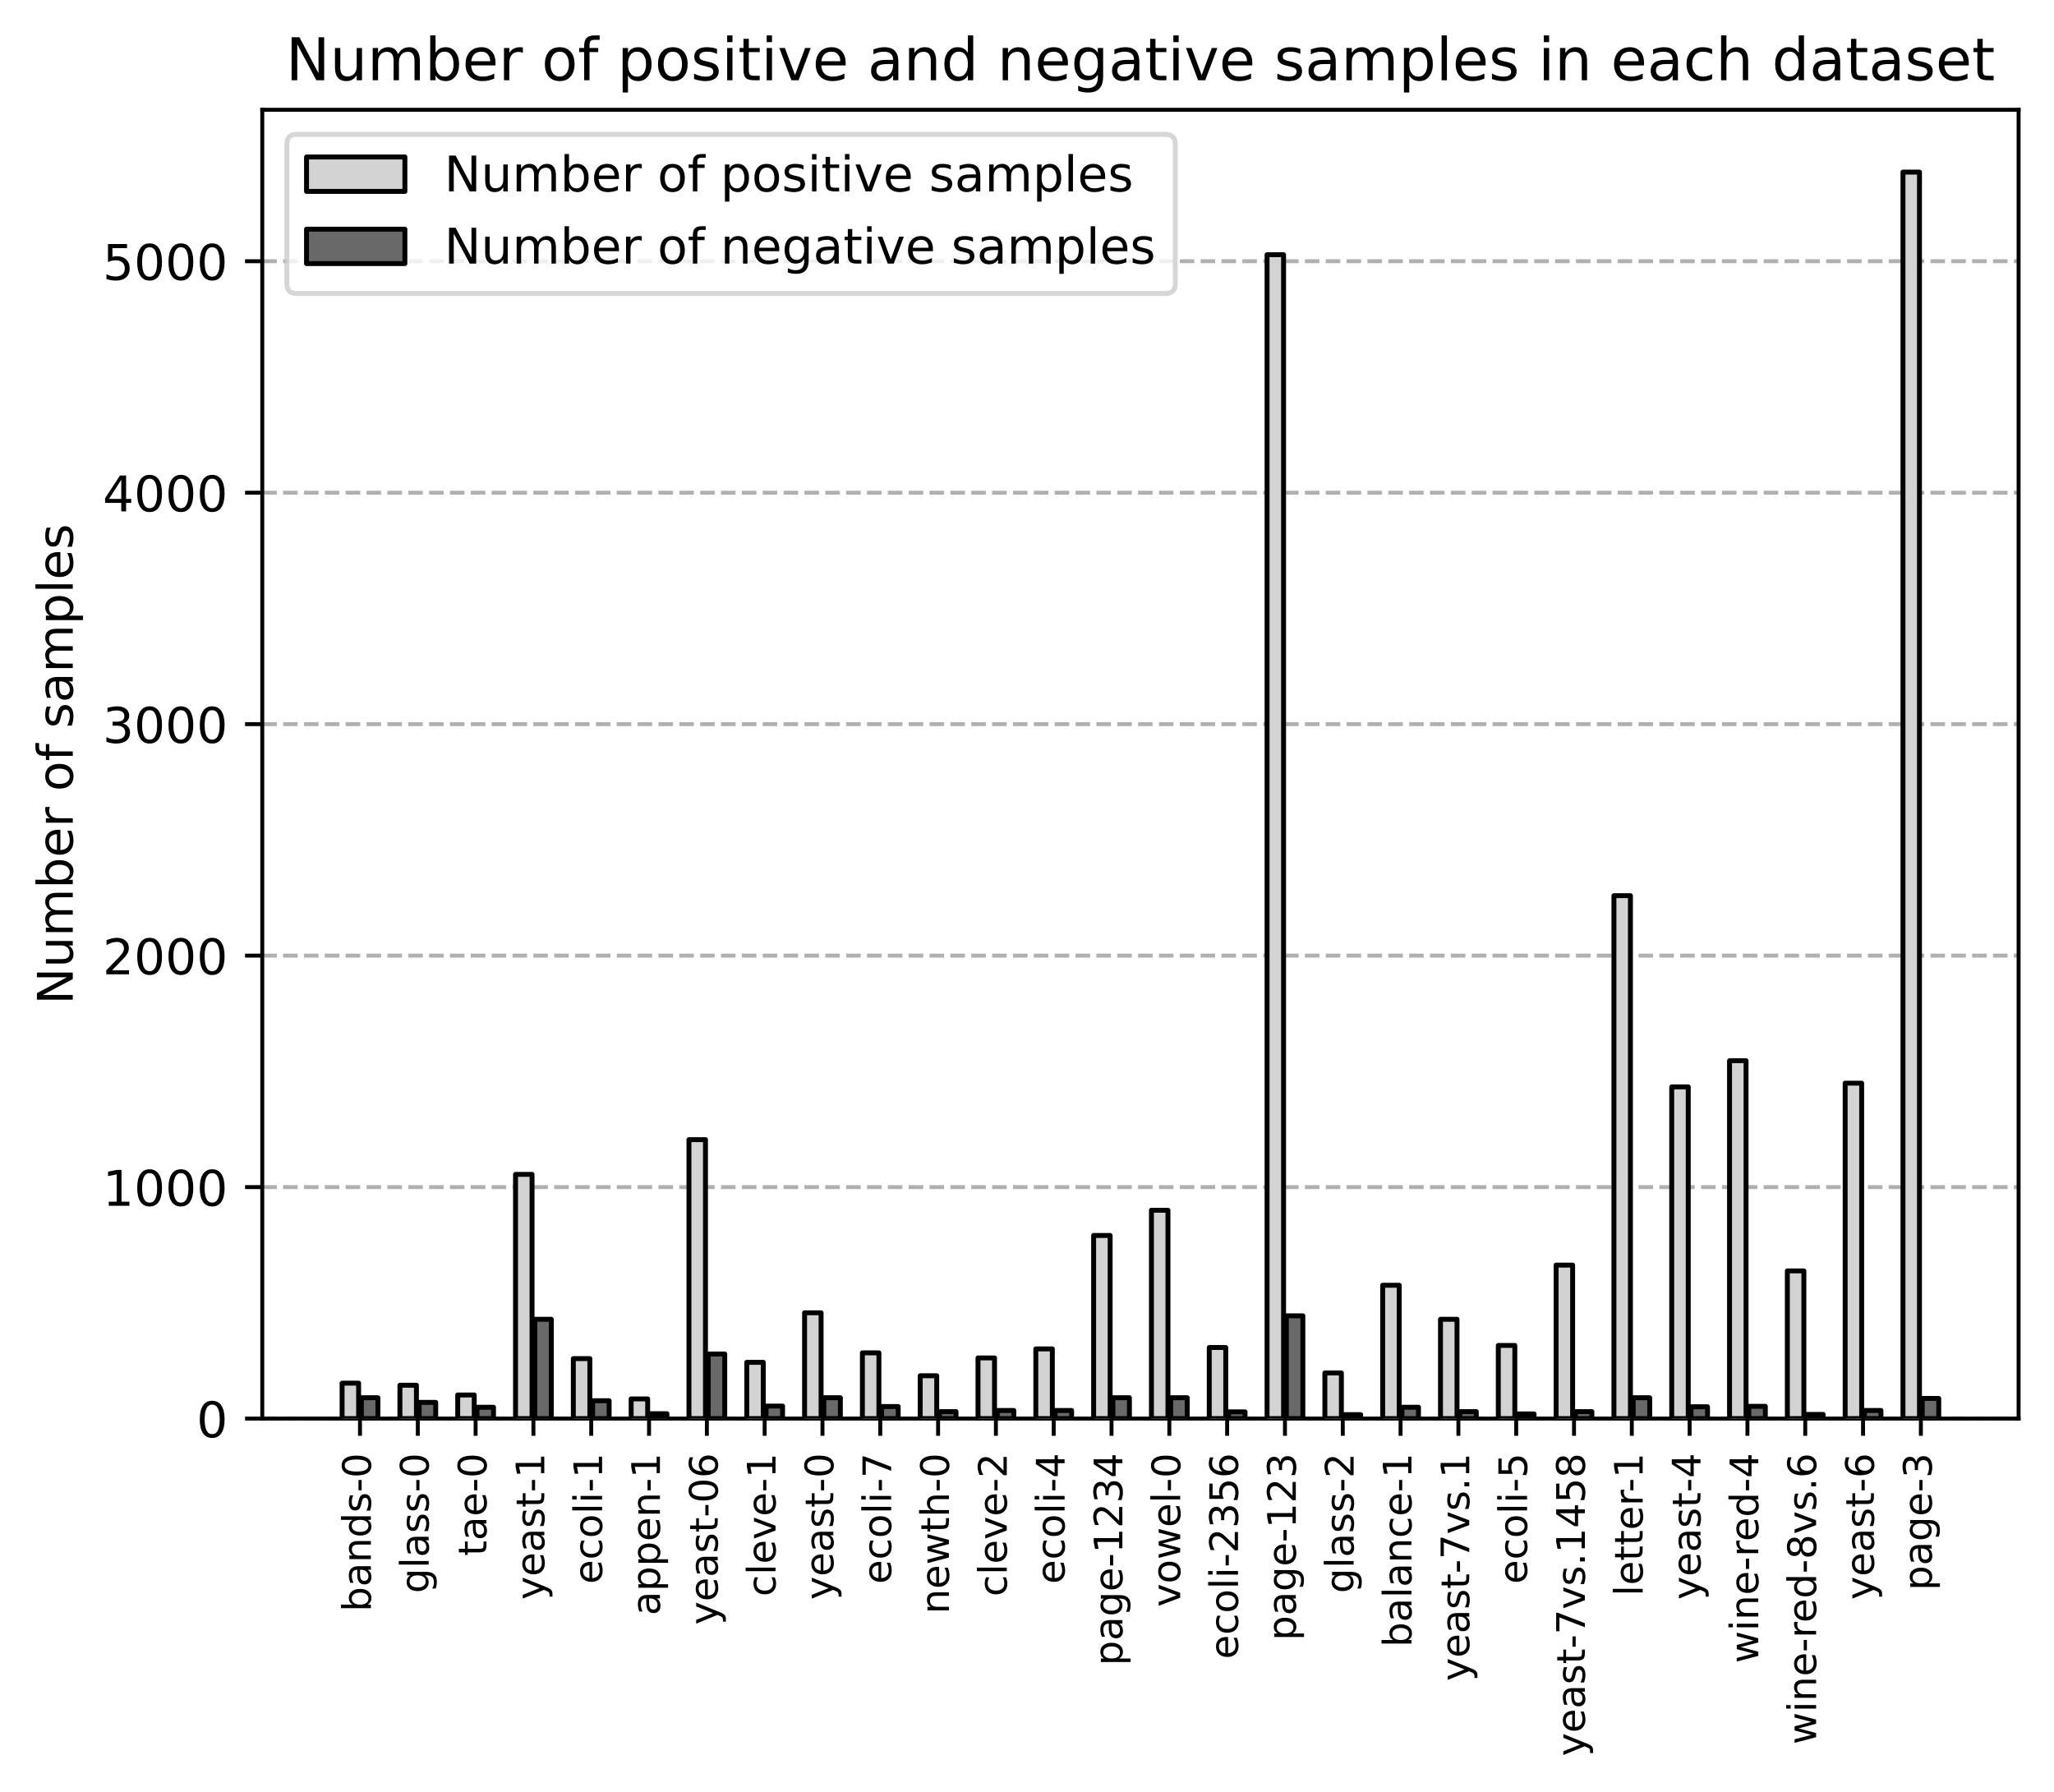 <?xml version="1.0" encoding="utf-8" standalone="no"?>
<!DOCTYPE svg PUBLIC "-//W3C//DTD SVG 1.1//EN"
  "http://www.w3.org/Graphics/SVG/1.1/DTD/svg11.dtd">
<!-- Created with matplotlib (https://matplotlib.org/) -->
<svg height="364.275pt" version="1.1" viewBox="0 0 417.648 364.275" width="417.648pt" xmlns="http://www.w3.org/2000/svg" xmlns:xlink="http://www.w3.org/1999/xlink">
 <defs>
  <style type="text/css">*{stroke-linecap:butt;stroke-linejoin:round;}</style>
 </defs>
 <g id="figure_1">
  <g id="patch_1">
   <path d="M 0 364.275 
L 417.648 364.275 
L 417.648 0 
L 0 0 
z
" style="fill:#ffffff;"/>
  </g>
  <g id="axes_1">
   <g id="patch_2">
    <path d="M 53.328 288.43 
L 410.448 288.43 
L 410.448 22.318 
L 53.328 22.318 
z
" style="fill:#ffffff;"/>
   </g>
   <g id="matplotlib.axis_1">
    <g id="xtick_1">
     <g id="line2d_1">
      <defs>
       <path d="M 0 0 
L 0 3.5 
" id="m3b3e1c1352" style="stroke:#000000;stroke-width:0.8;"/>
      </defs>
      <g>
       <use style="stroke:#000000;stroke-width:0.8;" x="73.199" xlink:href="#m3b3e1c1352" y="288.43"/>
      </g>
     </g>
     <g id="text_1">
      <!-- bands-0 -->
      <g transform="translate(75.407 327.704)rotate(-90)scale(0.08 -0.08)">
       <defs>
        <path d="M 48.688 27.297 
Q 48.688 37.203 44.609 42.844 
Q 40.531 48.484 33.406 48.484 
Q 26.266 48.484 22.188 42.844 
Q 18.109 37.203 18.109 27.297 
Q 18.109 17.391 22.188 11.75 
Q 26.266 6.109 33.406 6.109 
Q 40.531 6.109 44.609 11.75 
Q 48.688 17.391 48.688 27.297 
z
M 18.109 46.391 
Q 20.953 51.266 25.266 53.625 
Q 29.594 56 35.594 56 
Q 45.562 56 51.781 48.094 
Q 58.016 40.188 58.016 27.297 
Q 58.016 14.406 51.781 6.484 
Q 45.562 -1.422 35.594 -1.422 
Q 29.594 -1.422 25.266 0.953 
Q 20.953 3.328 18.109 8.203 
L 18.109 0 
L 9.078 0 
L 9.078 75.984 
L 18.109 75.984 
z
" id="DejaVuSans-98"/>
        <path d="M 34.281 27.484 
Q 23.391 27.484 19.188 25 
Q 14.984 22.516 14.984 16.5 
Q 14.984 11.719 18.141 8.906 
Q 21.297 6.109 26.703 6.109 
Q 34.188 6.109 38.703 11.406 
Q 43.219 16.703 43.219 25.484 
L 43.219 27.484 
z
M 52.203 31.203 
L 52.203 0 
L 43.219 0 
L 43.219 8.297 
Q 40.141 3.328 35.547 0.953 
Q 30.953 -1.422 24.312 -1.422 
Q 15.922 -1.422 10.953 3.297 
Q 6 8.016 6 15.922 
Q 6 25.141 12.172 29.828 
Q 18.359 34.516 30.609 34.516 
L 43.219 34.516 
L 43.219 35.406 
Q 43.219 41.609 39.141 45 
Q 35.062 48.391 27.688 48.391 
Q 23 48.391 18.547 47.266 
Q 14.109 46.141 10.016 43.891 
L 10.016 52.203 
Q 14.938 54.109 19.578 55.047 
Q 24.219 56 28.609 56 
Q 40.484 56 46.344 49.844 
Q 52.203 43.703 52.203 31.203 
z
" id="DejaVuSans-97"/>
        <path d="M 54.891 33.016 
L 54.891 0 
L 45.906 0 
L 45.906 32.719 
Q 45.906 40.484 42.875 44.328 
Q 39.844 48.188 33.797 48.188 
Q 26.516 48.188 22.312 43.547 
Q 18.109 38.922 18.109 30.906 
L 18.109 0 
L 9.078 0 
L 9.078 54.688 
L 18.109 54.688 
L 18.109 46.188 
Q 21.344 51.125 25.703 53.562 
Q 30.078 56 35.797 56 
Q 45.219 56 50.047 50.172 
Q 54.891 44.344 54.891 33.016 
z
" id="DejaVuSans-110"/>
        <path d="M 45.406 46.391 
L 45.406 75.984 
L 54.391 75.984 
L 54.391 0 
L 45.406 0 
L 45.406 8.203 
Q 42.578 3.328 38.25 0.953 
Q 33.938 -1.422 27.875 -1.422 
Q 17.969 -1.422 11.734 6.484 
Q 5.516 14.406 5.516 27.297 
Q 5.516 40.188 11.734 48.094 
Q 17.969 56 27.875 56 
Q 33.938 56 38.25 53.625 
Q 42.578 51.266 45.406 46.391 
z
M 14.797 27.297 
Q 14.797 17.391 18.875 11.75 
Q 22.953 6.109 30.078 6.109 
Q 37.203 6.109 41.297 11.75 
Q 45.406 17.391 45.406 27.297 
Q 45.406 37.203 41.297 42.844 
Q 37.203 48.484 30.078 48.484 
Q 22.953 48.484 18.875 42.844 
Q 14.797 37.203 14.797 27.297 
z
" id="DejaVuSans-100"/>
        <path d="M 44.281 53.078 
L 44.281 44.578 
Q 40.484 46.531 36.375 47.5 
Q 32.281 48.484 27.875 48.484 
Q 21.188 48.484 17.844 46.438 
Q 14.5 44.391 14.5 40.281 
Q 14.5 37.156 16.891 35.375 
Q 19.281 33.594 26.516 31.984 
L 29.594 31.297 
Q 39.156 29.25 43.188 25.516 
Q 47.219 21.781 47.219 15.094 
Q 47.219 7.469 41.188 3.016 
Q 35.156 -1.422 24.609 -1.422 
Q 20.219 -1.422 15.453 -0.562 
Q 10.688 0.297 5.422 2 
L 5.422 11.281 
Q 10.406 8.688 15.234 7.391 
Q 20.062 6.109 24.812 6.109 
Q 31.156 6.109 34.562 8.281 
Q 37.984 10.453 37.984 14.406 
Q 37.984 18.062 35.516 20.016 
Q 33.062 21.969 24.703 23.781 
L 21.578 24.516 
Q 13.234 26.266 9.516 29.906 
Q 5.812 33.547 5.812 39.891 
Q 5.812 47.609 11.281 51.797 
Q 16.75 56 26.812 56 
Q 31.781 56 36.172 55.266 
Q 40.578 54.547 44.281 53.078 
z
" id="DejaVuSans-115"/>
        <path d="M 4.891 31.391 
L 31.203 31.391 
L 31.203 23.391 
L 4.891 23.391 
z
" id="DejaVuSans-45"/>
        <path d="M 31.781 66.406 
Q 24.172 66.406 20.328 58.906 
Q 16.5 51.422 16.5 36.375 
Q 16.5 21.391 20.328 13.891 
Q 24.172 6.391 31.781 6.391 
Q 39.453 6.391 43.281 13.891 
Q 47.125 21.391 47.125 36.375 
Q 47.125 51.422 43.281 58.906 
Q 39.453 66.406 31.781 66.406 
z
M 31.781 74.219 
Q 44.047 74.219 50.516 64.516 
Q 56.984 54.828 56.984 36.375 
Q 56.984 17.969 50.516 8.266 
Q 44.047 -1.422 31.781 -1.422 
Q 19.531 -1.422 13.062 8.266 
Q 6.594 17.969 6.594 36.375 
Q 6.594 54.828 13.062 64.516 
Q 19.531 74.219 31.781 74.219 
z
" id="DejaVuSans-48"/>
       </defs>
       <use xlink:href="#DejaVuSans-98"/>
       <use x="63.477" xlink:href="#DejaVuSans-97"/>
       <use x="124.756" xlink:href="#DejaVuSans-110"/>
       <use x="188.135" xlink:href="#DejaVuSans-100"/>
       <use x="251.611" xlink:href="#DejaVuSans-115"/>
       <use x="303.711" xlink:href="#DejaVuSans-45"/>
       <use x="339.795" xlink:href="#DejaVuSans-48"/>
      </g>
     </g>
    </g>
    <g id="xtick_2">
     <g id="line2d_2">
      <g>
       <use style="stroke:#000000;stroke-width:0.8;" x="84.954" xlink:href="#m3b3e1c1352" y="288.43"/>
      </g>
     </g>
     <g id="text_2">
      <!-- glass-0 -->
      <g transform="translate(87.161 323.945)rotate(-90)scale(0.08 -0.08)">
       <defs>
        <path d="M 45.406 27.984 
Q 45.406 37.75 41.375 43.109 
Q 37.359 48.484 30.078 48.484 
Q 22.859 48.484 18.828 43.109 
Q 14.797 37.75 14.797 27.984 
Q 14.797 18.266 18.828 12.891 
Q 22.859 7.516 30.078 7.516 
Q 37.359 7.516 41.375 12.891 
Q 45.406 18.266 45.406 27.984 
z
M 54.391 6.781 
Q 54.391 -7.172 48.188 -13.984 
Q 42 -20.797 29.203 -20.797 
Q 24.469 -20.797 20.266 -20.094 
Q 16.062 -19.391 12.109 -17.922 
L 12.109 -9.188 
Q 16.062 -11.328 19.922 -12.344 
Q 23.781 -13.375 27.781 -13.375 
Q 36.625 -13.375 41.016 -8.766 
Q 45.406 -4.156 45.406 5.172 
L 45.406 9.625 
Q 42.625 4.781 38.281 2.391 
Q 33.938 0 27.875 0 
Q 17.828 0 11.672 7.656 
Q 5.516 15.328 5.516 27.984 
Q 5.516 40.672 11.672 48.328 
Q 17.828 56 27.875 56 
Q 33.938 56 38.281 53.609 
Q 42.625 51.219 45.406 46.391 
L 45.406 54.688 
L 54.391 54.688 
z
" id="DejaVuSans-103"/>
        <path d="M 9.422 75.984 
L 18.406 75.984 
L 18.406 0 
L 9.422 0 
z
" id="DejaVuSans-108"/>
       </defs>
       <use xlink:href="#DejaVuSans-103"/>
       <use x="63.477" xlink:href="#DejaVuSans-108"/>
       <use x="91.26" xlink:href="#DejaVuSans-97"/>
       <use x="152.539" xlink:href="#DejaVuSans-115"/>
       <use x="204.639" xlink:href="#DejaVuSans-115"/>
       <use x="256.738" xlink:href="#DejaVuSans-45"/>
       <use x="292.822" xlink:href="#DejaVuSans-48"/>
      </g>
     </g>
    </g>
    <g id="xtick_3">
     <g id="line2d_3">
      <g>
       <use style="stroke:#000000;stroke-width:0.8;" x="96.709" xlink:href="#m3b3e1c1352" y="288.43"/>
      </g>
     </g>
     <g id="text_3">
      <!-- tae-0 -->
      <g transform="translate(98.916 316.368)rotate(-90)scale(0.08 -0.08)">
       <defs>
        <path d="M 18.312 70.219 
L 18.312 54.688 
L 36.812 54.688 
L 36.812 47.703 
L 18.312 47.703 
L 18.312 18.016 
Q 18.312 11.328 20.141 9.422 
Q 21.969 7.516 27.594 7.516 
L 36.812 7.516 
L 36.812 0 
L 27.594 0 
Q 17.188 0 13.234 3.875 
Q 9.281 7.766 9.281 18.016 
L 9.281 47.703 
L 2.688 47.703 
L 2.688 54.688 
L 9.281 54.688 
L 9.281 70.219 
z
" id="DejaVuSans-116"/>
        <path d="M 56.203 29.594 
L 56.203 25.203 
L 14.891 25.203 
Q 15.484 15.922 20.484 11.062 
Q 25.484 6.203 34.422 6.203 
Q 39.594 6.203 44.453 7.469 
Q 49.312 8.734 54.109 11.281 
L 54.109 2.781 
Q 49.266 0.734 44.188 -0.344 
Q 39.109 -1.422 33.891 -1.422 
Q 20.797 -1.422 13.156 6.188 
Q 5.516 13.812 5.516 26.812 
Q 5.516 40.234 12.766 48.109 
Q 20.016 56 32.328 56 
Q 43.359 56 49.781 48.891 
Q 56.203 41.797 56.203 29.594 
z
M 47.219 32.234 
Q 47.125 39.594 43.094 43.984 
Q 39.062 48.391 32.422 48.391 
Q 24.906 48.391 20.391 44.141 
Q 15.875 39.891 15.188 32.172 
z
" id="DejaVuSans-101"/>
       </defs>
       <use xlink:href="#DejaVuSans-116"/>
       <use x="39.209" xlink:href="#DejaVuSans-97"/>
       <use x="100.488" xlink:href="#DejaVuSans-101"/>
       <use x="162.012" xlink:href="#DejaVuSans-45"/>
       <use x="198.096" xlink:href="#DejaVuSans-48"/>
      </g>
     </g>
    </g>
    <g id="xtick_4">
     <g id="line2d_4">
      <g>
       <use style="stroke:#000000;stroke-width:0.8;" x="108.463" xlink:href="#m3b3e1c1352" y="288.43"/>
      </g>
     </g>
     <g id="text_4">
      <!-- yeast-1 -->
      <g transform="translate(110.671 325.27)rotate(-90)scale(0.08 -0.08)">
       <defs>
        <path d="M 32.172 -5.078 
Q 28.375 -14.844 24.75 -17.812 
Q 21.141 -20.797 15.094 -20.797 
L 7.906 -20.797 
L 7.906 -13.281 
L 13.188 -13.281 
Q 16.891 -13.281 18.938 -11.516 
Q 21 -9.766 23.484 -3.219 
L 25.094 0.875 
L 2.984 54.688 
L 12.5 54.688 
L 29.594 11.922 
L 46.688 54.688 
L 56.203 54.688 
z
" id="DejaVuSans-121"/>
        <path d="M 12.406 8.297 
L 28.516 8.297 
L 28.516 63.922 
L 10.984 60.406 
L 10.984 69.391 
L 28.422 72.906 
L 38.281 72.906 
L 38.281 8.297 
L 54.391 8.297 
L 54.391 0 
L 12.406 0 
z
" id="DejaVuSans-49"/>
       </defs>
       <use xlink:href="#DejaVuSans-121"/>
       <use x="59.18" xlink:href="#DejaVuSans-101"/>
       <use x="120.703" xlink:href="#DejaVuSans-97"/>
       <use x="181.982" xlink:href="#DejaVuSans-115"/>
       <use x="234.082" xlink:href="#DejaVuSans-116"/>
       <use x="273.291" xlink:href="#DejaVuSans-45"/>
       <use x="309.375" xlink:href="#DejaVuSans-49"/>
      </g>
     </g>
    </g>
    <g id="xtick_5">
     <g id="line2d_5">
      <g>
       <use style="stroke:#000000;stroke-width:0.8;" x="120.218" xlink:href="#m3b3e1c1352" y="288.43"/>
      </g>
     </g>
     <g id="text_5">
      <!-- ecoli-1 -->
      <g transform="translate(122.426 322.068)rotate(-90)scale(0.08 -0.08)">
       <defs>
        <path d="M 48.781 52.594 
L 48.781 44.188 
Q 44.969 46.297 41.141 47.344 
Q 37.312 48.391 33.406 48.391 
Q 24.656 48.391 19.812 42.844 
Q 14.984 37.312 14.984 27.297 
Q 14.984 17.281 19.812 11.734 
Q 24.656 6.203 33.406 6.203 
Q 37.312 6.203 41.141 7.25 
Q 44.969 8.297 48.781 10.406 
L 48.781 2.094 
Q 45.016 0.344 40.984 -0.531 
Q 36.969 -1.422 32.422 -1.422 
Q 20.062 -1.422 12.781 6.344 
Q 5.516 14.109 5.516 27.297 
Q 5.516 40.672 12.859 48.328 
Q 20.219 56 33.016 56 
Q 37.156 56 41.109 55.141 
Q 45.062 54.297 48.781 52.594 
z
" id="DejaVuSans-99"/>
        <path d="M 30.609 48.391 
Q 23.391 48.391 19.188 42.75 
Q 14.984 37.109 14.984 27.297 
Q 14.984 17.484 19.156 11.844 
Q 23.344 6.203 30.609 6.203 
Q 37.797 6.203 41.984 11.859 
Q 46.188 17.531 46.188 27.297 
Q 46.188 37.016 41.984 42.703 
Q 37.797 48.391 30.609 48.391 
z
M 30.609 56 
Q 42.328 56 49.016 48.375 
Q 55.719 40.766 55.719 27.297 
Q 55.719 13.875 49.016 6.219 
Q 42.328 -1.422 30.609 -1.422 
Q 18.844 -1.422 12.172 6.219 
Q 5.516 13.875 5.516 27.297 
Q 5.516 40.766 12.172 48.375 
Q 18.844 56 30.609 56 
z
" id="DejaVuSans-111"/>
        <path d="M 9.422 54.688 
L 18.406 54.688 
L 18.406 0 
L 9.422 0 
z
M 9.422 75.984 
L 18.406 75.984 
L 18.406 64.594 
L 9.422 64.594 
z
" id="DejaVuSans-105"/>
       </defs>
       <use xlink:href="#DejaVuSans-101"/>
       <use x="61.523" xlink:href="#DejaVuSans-99"/>
       <use x="116.504" xlink:href="#DejaVuSans-111"/>
       <use x="177.686" xlink:href="#DejaVuSans-108"/>
       <use x="205.469" xlink:href="#DejaVuSans-105"/>
       <use x="233.252" xlink:href="#DejaVuSans-45"/>
       <use x="269.336" xlink:href="#DejaVuSans-49"/>
      </g>
     </g>
    </g>
    <g id="xtick_6">
     <g id="line2d_6">
      <g>
       <use style="stroke:#000000;stroke-width:0.8;" x="131.973" xlink:href="#m3b3e1c1352" y="288.43"/>
      </g>
     </g>
     <g id="text_6">
      <!-- appen-1 -->
      <g transform="translate(134.18 328.459)rotate(-90)scale(0.08 -0.08)">
       <defs>
        <path d="M 18.109 8.203 
L 18.109 -20.797 
L 9.078 -20.797 
L 9.078 54.688 
L 18.109 54.688 
L 18.109 46.391 
Q 20.953 51.266 25.266 53.625 
Q 29.594 56 35.594 56 
Q 45.562 56 51.781 48.094 
Q 58.016 40.188 58.016 27.297 
Q 58.016 14.406 51.781 6.484 
Q 45.562 -1.422 35.594 -1.422 
Q 29.594 -1.422 25.266 0.953 
Q 20.953 3.328 18.109 8.203 
z
M 48.688 27.297 
Q 48.688 37.203 44.609 42.844 
Q 40.531 48.484 33.406 48.484 
Q 26.266 48.484 22.188 42.844 
Q 18.109 37.203 18.109 27.297 
Q 18.109 17.391 22.188 11.75 
Q 26.266 6.109 33.406 6.109 
Q 40.531 6.109 44.609 11.75 
Q 48.688 17.391 48.688 27.297 
z
" id="DejaVuSans-112"/>
       </defs>
       <use xlink:href="#DejaVuSans-97"/>
       <use x="61.279" xlink:href="#DejaVuSans-112"/>
       <use x="124.756" xlink:href="#DejaVuSans-112"/>
       <use x="188.232" xlink:href="#DejaVuSans-101"/>
       <use x="249.756" xlink:href="#DejaVuSans-110"/>
       <use x="313.135" xlink:href="#DejaVuSans-45"/>
       <use x="349.219" xlink:href="#DejaVuSans-49"/>
      </g>
     </g>
    </g>
    <g id="xtick_7">
     <g id="line2d_7">
      <g>
       <use style="stroke:#000000;stroke-width:0.8;" x="143.728" xlink:href="#m3b3e1c1352" y="288.43"/>
      </g>
     </g>
     <g id="text_7">
      <!-- yeast-06 -->
      <g transform="translate(145.935 330.36)rotate(-90)scale(0.08 -0.08)">
       <defs>
        <path d="M 33.016 40.375 
Q 26.375 40.375 22.484 35.828 
Q 18.609 31.297 18.609 23.391 
Q 18.609 15.531 22.484 10.953 
Q 26.375 6.391 33.016 6.391 
Q 39.656 6.391 43.531 10.953 
Q 47.406 15.531 47.406 23.391 
Q 47.406 31.297 43.531 35.828 
Q 39.656 40.375 33.016 40.375 
z
M 52.594 71.297 
L 52.594 62.312 
Q 48.875 64.062 45.094 64.984 
Q 41.312 65.922 37.594 65.922 
Q 27.828 65.922 22.672 59.328 
Q 17.531 52.734 16.797 39.406 
Q 19.672 43.656 24.016 45.922 
Q 28.375 48.188 33.594 48.188 
Q 44.578 48.188 50.953 41.516 
Q 57.328 34.859 57.328 23.391 
Q 57.328 12.156 50.688 5.359 
Q 44.047 -1.422 33.016 -1.422 
Q 20.359 -1.422 13.672 8.266 
Q 6.984 17.969 6.984 36.375 
Q 6.984 53.656 15.188 63.938 
Q 23.391 74.219 37.203 74.219 
Q 40.922 74.219 44.703 73.484 
Q 48.484 72.75 52.594 71.297 
z
" id="DejaVuSans-54"/>
       </defs>
       <use xlink:href="#DejaVuSans-121"/>
       <use x="59.18" xlink:href="#DejaVuSans-101"/>
       <use x="120.703" xlink:href="#DejaVuSans-97"/>
       <use x="181.982" xlink:href="#DejaVuSans-115"/>
       <use x="234.082" xlink:href="#DejaVuSans-116"/>
       <use x="273.291" xlink:href="#DejaVuSans-45"/>
       <use x="309.375" xlink:href="#DejaVuSans-48"/>
       <use x="372.998" xlink:href="#DejaVuSans-54"/>
      </g>
     </g>
    </g>
    <g id="xtick_8">
     <g id="line2d_8">
      <g>
       <use style="stroke:#000000;stroke-width:0.8;" x="155.482" xlink:href="#m3b3e1c1352" y="288.43"/>
      </g>
     </g>
     <g id="text_8">
      <!-- cleve-1 -->
      <g transform="translate(157.69 324.608)rotate(-90)scale(0.08 -0.08)">
       <defs>
        <path d="M 2.984 54.688 
L 12.5 54.688 
L 29.594 8.797 
L 46.688 54.688 
L 56.203 54.688 
L 35.688 0 
L 23.484 0 
z
" id="DejaVuSans-118"/>
       </defs>
       <use xlink:href="#DejaVuSans-99"/>
       <use x="54.98" xlink:href="#DejaVuSans-108"/>
       <use x="82.764" xlink:href="#DejaVuSans-101"/>
       <use x="144.287" xlink:href="#DejaVuSans-118"/>
       <use x="203.467" xlink:href="#DejaVuSans-101"/>
       <use x="264.99" xlink:href="#DejaVuSans-45"/>
       <use x="301.074" xlink:href="#DejaVuSans-49"/>
      </g>
     </g>
    </g>
    <g id="xtick_9">
     <g id="line2d_9">
      <g>
       <use style="stroke:#000000;stroke-width:0.8;" x="167.237" xlink:href="#m3b3e1c1352" y="288.43"/>
      </g>
     </g>
     <g id="text_9">
      <!-- yeast-0 -->
      <g transform="translate(169.445 325.27)rotate(-90)scale(0.08 -0.08)">
       <use xlink:href="#DejaVuSans-121"/>
       <use x="59.18" xlink:href="#DejaVuSans-101"/>
       <use x="120.703" xlink:href="#DejaVuSans-97"/>
       <use x="181.982" xlink:href="#DejaVuSans-115"/>
       <use x="234.082" xlink:href="#DejaVuSans-116"/>
       <use x="273.291" xlink:href="#DejaVuSans-45"/>
       <use x="309.375" xlink:href="#DejaVuSans-48"/>
      </g>
     </g>
    </g>
    <g id="xtick_10">
     <g id="line2d_10">
      <g>
       <use style="stroke:#000000;stroke-width:0.8;" x="178.992" xlink:href="#m3b3e1c1352" y="288.43"/>
      </g>
     </g>
     <g id="text_10">
      <!-- ecoli-7 -->
      <g transform="translate(181.199 322.068)rotate(-90)scale(0.08 -0.08)">
       <defs>
        <path d="M 8.203 72.906 
L 55.078 72.906 
L 55.078 68.703 
L 28.609 0 
L 18.312 0 
L 43.219 64.594 
L 8.203 64.594 
z
" id="DejaVuSans-55"/>
       </defs>
       <use xlink:href="#DejaVuSans-101"/>
       <use x="61.523" xlink:href="#DejaVuSans-99"/>
       <use x="116.504" xlink:href="#DejaVuSans-111"/>
       <use x="177.686" xlink:href="#DejaVuSans-108"/>
       <use x="205.469" xlink:href="#DejaVuSans-105"/>
       <use x="233.252" xlink:href="#DejaVuSans-45"/>
       <use x="269.336" xlink:href="#DejaVuSans-55"/>
      </g>
     </g>
    </g>
    <g id="xtick_11">
     <g id="line2d_11">
      <g>
       <use style="stroke:#000000;stroke-width:0.8;" x="190.747" xlink:href="#m3b3e1c1352" y="288.43"/>
      </g>
     </g>
     <g id="text_11">
      <!-- newth-0 -->
      <g transform="translate(192.954 328.148)rotate(-90)scale(0.08 -0.08)">
       <defs>
        <path d="M 4.203 54.688 
L 13.188 54.688 
L 24.422 12.016 
L 35.594 54.688 
L 46.188 54.688 
L 57.422 12.016 
L 68.609 54.688 
L 77.594 54.688 
L 63.281 0 
L 52.688 0 
L 40.922 44.828 
L 29.109 0 
L 18.5 0 
z
" id="DejaVuSans-119"/>
        <path d="M 54.891 33.016 
L 54.891 0 
L 45.906 0 
L 45.906 32.719 
Q 45.906 40.484 42.875 44.328 
Q 39.844 48.188 33.797 48.188 
Q 26.516 48.188 22.312 43.547 
Q 18.109 38.922 18.109 30.906 
L 18.109 0 
L 9.078 0 
L 9.078 75.984 
L 18.109 75.984 
L 18.109 46.188 
Q 21.344 51.125 25.703 53.562 
Q 30.078 56 35.797 56 
Q 45.219 56 50.047 50.172 
Q 54.891 44.344 54.891 33.016 
z
" id="DejaVuSans-104"/>
       </defs>
       <use xlink:href="#DejaVuSans-110"/>
       <use x="63.379" xlink:href="#DejaVuSans-101"/>
       <use x="124.902" xlink:href="#DejaVuSans-119"/>
       <use x="206.689" xlink:href="#DejaVuSans-116"/>
       <use x="245.898" xlink:href="#DejaVuSans-104"/>
       <use x="309.277" xlink:href="#DejaVuSans-45"/>
       <use x="345.361" xlink:href="#DejaVuSans-48"/>
      </g>
     </g>
    </g>
    <g id="xtick_12">
     <g id="line2d_12">
      <g>
       <use style="stroke:#000000;stroke-width:0.8;" x="202.501" xlink:href="#m3b3e1c1352" y="288.43"/>
      </g>
     </g>
     <g id="text_12">
      <!-- cleve-2 -->
      <g transform="translate(204.709 324.608)rotate(-90)scale(0.08 -0.08)">
       <defs>
        <path d="M 19.188 8.297 
L 53.609 8.297 
L 53.609 0 
L 7.328 0 
L 7.328 8.297 
Q 12.938 14.109 22.625 23.891 
Q 32.328 33.688 34.812 36.531 
Q 39.547 41.844 41.422 45.531 
Q 43.312 49.219 43.312 52.781 
Q 43.312 58.594 39.234 62.25 
Q 35.156 65.922 28.609 65.922 
Q 23.969 65.922 18.812 64.312 
Q 13.672 62.703 7.812 59.422 
L 7.812 69.391 
Q 13.766 71.781 18.938 73 
Q 24.125 74.219 28.422 74.219 
Q 39.75 74.219 46.484 68.547 
Q 53.219 62.891 53.219 53.422 
Q 53.219 48.922 51.531 44.891 
Q 49.859 40.875 45.406 35.406 
Q 44.188 33.984 37.641 27.219 
Q 31.109 20.453 19.188 8.297 
z
" id="DejaVuSans-50"/>
       </defs>
       <use xlink:href="#DejaVuSans-99"/>
       <use x="54.98" xlink:href="#DejaVuSans-108"/>
       <use x="82.764" xlink:href="#DejaVuSans-101"/>
       <use x="144.287" xlink:href="#DejaVuSans-118"/>
       <use x="203.467" xlink:href="#DejaVuSans-101"/>
       <use x="264.99" xlink:href="#DejaVuSans-45"/>
       <use x="301.074" xlink:href="#DejaVuSans-50"/>
      </g>
     </g>
    </g>
    <g id="xtick_13">
     <g id="line2d_13">
      <g>
       <use style="stroke:#000000;stroke-width:0.8;" x="214.256" xlink:href="#m3b3e1c1352" y="288.43"/>
      </g>
     </g>
     <g id="text_13">
      <!-- ecoli-4 -->
      <g transform="translate(216.464 322.068)rotate(-90)scale(0.08 -0.08)">
       <defs>
        <path d="M 37.797 64.312 
L 12.891 25.391 
L 37.797 25.391 
z
M 35.203 72.906 
L 47.609 72.906 
L 47.609 25.391 
L 58.016 25.391 
L 58.016 17.188 
L 47.609 17.188 
L 47.609 0 
L 37.797 0 
L 37.797 17.188 
L 4.891 17.188 
L 4.891 26.703 
z
" id="DejaVuSans-52"/>
       </defs>
       <use xlink:href="#DejaVuSans-101"/>
       <use x="61.523" xlink:href="#DejaVuSans-99"/>
       <use x="116.504" xlink:href="#DejaVuSans-111"/>
       <use x="177.686" xlink:href="#DejaVuSans-108"/>
       <use x="205.469" xlink:href="#DejaVuSans-105"/>
       <use x="233.252" xlink:href="#DejaVuSans-45"/>
       <use x="269.336" xlink:href="#DejaVuSans-52"/>
      </g>
     </g>
    </g>
    <g id="xtick_14">
     <g id="line2d_14">
      <g>
       <use style="stroke:#000000;stroke-width:0.8;" x="226.011" xlink:href="#m3b3e1c1352" y="288.43"/>
      </g>
     </g>
     <g id="text_14">
      <!-- page-1234 -->
      <g transform="translate(228.218 338.659)rotate(-90)scale(0.08 -0.08)">
       <defs>
        <path d="M 40.578 39.312 
Q 47.656 37.797 51.625 33 
Q 55.609 28.219 55.609 21.188 
Q 55.609 10.406 48.188 4.484 
Q 40.766 -1.422 27.094 -1.422 
Q 22.516 -1.422 17.656 -0.516 
Q 12.797 0.391 7.625 2.203 
L 7.625 11.719 
Q 11.719 9.328 16.594 8.109 
Q 21.484 6.891 26.812 6.891 
Q 36.078 6.891 40.938 10.547 
Q 45.797 14.203 45.797 21.188 
Q 45.797 27.641 41.281 31.266 
Q 36.766 34.906 28.719 34.906 
L 20.219 34.906 
L 20.219 43.016 
L 29.109 43.016 
Q 36.375 43.016 40.234 45.922 
Q 44.094 48.828 44.094 54.297 
Q 44.094 59.906 40.109 62.906 
Q 36.141 65.922 28.719 65.922 
Q 24.656 65.922 20.016 65.031 
Q 15.375 64.156 9.812 62.312 
L 9.812 71.094 
Q 15.438 72.656 20.344 73.438 
Q 25.25 74.219 29.594 74.219 
Q 40.828 74.219 47.359 69.109 
Q 53.906 64.016 53.906 55.328 
Q 53.906 49.266 50.438 45.094 
Q 46.969 40.922 40.578 39.312 
z
" id="DejaVuSans-51"/>
       </defs>
       <use xlink:href="#DejaVuSans-112"/>
       <use x="63.477" xlink:href="#DejaVuSans-97"/>
       <use x="124.756" xlink:href="#DejaVuSans-103"/>
       <use x="188.232" xlink:href="#DejaVuSans-101"/>
       <use x="249.756" xlink:href="#DejaVuSans-45"/>
       <use x="285.84" xlink:href="#DejaVuSans-49"/>
       <use x="349.463" xlink:href="#DejaVuSans-50"/>
       <use x="413.086" xlink:href="#DejaVuSans-51"/>
       <use x="476.709" xlink:href="#DejaVuSans-52"/>
      </g>
     </g>
    </g>
    <g id="xtick_15">
     <g id="line2d_15">
      <g>
       <use style="stroke:#000000;stroke-width:0.8;" x="237.765" xlink:href="#m3b3e1c1352" y="288.43"/>
      </g>
     </g>
     <g id="text_15">
      <!-- vowel-0 -->
      <g transform="translate(239.973 326.724)rotate(-90)scale(0.08 -0.08)">
       <use xlink:href="#DejaVuSans-118"/>
       <use x="59.18" xlink:href="#DejaVuSans-111"/>
       <use x="120.361" xlink:href="#DejaVuSans-119"/>
       <use x="202.148" xlink:href="#DejaVuSans-101"/>
       <use x="263.672" xlink:href="#DejaVuSans-108"/>
       <use x="291.455" xlink:href="#DejaVuSans-45"/>
       <use x="327.539" xlink:href="#DejaVuSans-48"/>
      </g>
     </g>
    </g>
    <g id="xtick_16">
     <g id="line2d_16">
      <g>
       <use style="stroke:#000000;stroke-width:0.8;" x="249.52" xlink:href="#m3b3e1c1352" y="288.43"/>
      </g>
     </g>
     <g id="text_16">
      <!-- ecoli-2356 -->
      <g transform="translate(251.728 337.338)rotate(-90)scale(0.08 -0.08)">
       <defs>
        <path d="M 10.797 72.906 
L 49.516 72.906 
L 49.516 64.594 
L 19.828 64.594 
L 19.828 46.734 
Q 21.969 47.469 24.109 47.828 
Q 26.266 48.188 28.422 48.188 
Q 40.625 48.188 47.75 41.5 
Q 54.891 34.812 54.891 23.391 
Q 54.891 11.625 47.562 5.094 
Q 40.234 -1.422 26.906 -1.422 
Q 22.312 -1.422 17.547 -0.641 
Q 12.797 0.141 7.719 1.703 
L 7.719 11.625 
Q 12.109 9.234 16.797 8.062 
Q 21.484 6.891 26.703 6.891 
Q 35.156 6.891 40.078 11.328 
Q 45.016 15.766 45.016 23.391 
Q 45.016 31 40.078 35.438 
Q 35.156 39.891 26.703 39.891 
Q 22.75 39.891 18.812 39.016 
Q 14.891 38.141 10.797 36.281 
z
" id="DejaVuSans-53"/>
       </defs>
       <use xlink:href="#DejaVuSans-101"/>
       <use x="61.523" xlink:href="#DejaVuSans-99"/>
       <use x="116.504" xlink:href="#DejaVuSans-111"/>
       <use x="177.686" xlink:href="#DejaVuSans-108"/>
       <use x="205.469" xlink:href="#DejaVuSans-105"/>
       <use x="233.252" xlink:href="#DejaVuSans-45"/>
       <use x="269.336" xlink:href="#DejaVuSans-50"/>
       <use x="332.959" xlink:href="#DejaVuSans-51"/>
       <use x="396.582" xlink:href="#DejaVuSans-53"/>
       <use x="460.205" xlink:href="#DejaVuSans-54"/>
      </g>
     </g>
    </g>
    <g id="xtick_17">
     <g id="line2d_17">
      <g>
       <use style="stroke:#000000;stroke-width:0.8;" x="261.275" xlink:href="#m3b3e1c1352" y="288.43"/>
      </g>
     </g>
     <g id="text_17">
      <!-- page-123 -->
      <g transform="translate(263.482 333.569)rotate(-90)scale(0.08 -0.08)">
       <use xlink:href="#DejaVuSans-112"/>
       <use x="63.477" xlink:href="#DejaVuSans-97"/>
       <use x="124.756" xlink:href="#DejaVuSans-103"/>
       <use x="188.232" xlink:href="#DejaVuSans-101"/>
       <use x="249.756" xlink:href="#DejaVuSans-45"/>
       <use x="285.84" xlink:href="#DejaVuSans-49"/>
       <use x="349.463" xlink:href="#DejaVuSans-50"/>
       <use x="413.086" xlink:href="#DejaVuSans-51"/>
      </g>
     </g>
    </g>
    <g id="xtick_18">
     <g id="line2d_18">
      <g>
       <use style="stroke:#000000;stroke-width:0.8;" x="273.03" xlink:href="#m3b3e1c1352" y="288.43"/>
      </g>
     </g>
     <g id="text_18">
      <!-- glass-2 -->
      <g transform="translate(275.237 323.945)rotate(-90)scale(0.08 -0.08)">
       <use xlink:href="#DejaVuSans-103"/>
       <use x="63.477" xlink:href="#DejaVuSans-108"/>
       <use x="91.26" xlink:href="#DejaVuSans-97"/>
       <use x="152.539" xlink:href="#DejaVuSans-115"/>
       <use x="204.639" xlink:href="#DejaVuSans-115"/>
       <use x="256.738" xlink:href="#DejaVuSans-45"/>
       <use x="292.822" xlink:href="#DejaVuSans-50"/>
      </g>
     </g>
    </g>
    <g id="xtick_19">
     <g id="line2d_19">
      <g>
       <use style="stroke:#000000;stroke-width:0.8;" x="284.784" xlink:href="#m3b3e1c1352" y="288.43"/>
      </g>
     </g>
     <g id="text_19">
      <!-- balance-1 -->
      <g transform="translate(286.992 334.904)rotate(-90)scale(0.08 -0.08)">
       <use xlink:href="#DejaVuSans-98"/>
       <use x="63.477" xlink:href="#DejaVuSans-97"/>
       <use x="124.756" xlink:href="#DejaVuSans-108"/>
       <use x="152.539" xlink:href="#DejaVuSans-97"/>
       <use x="213.818" xlink:href="#DejaVuSans-110"/>
       <use x="277.197" xlink:href="#DejaVuSans-99"/>
       <use x="332.178" xlink:href="#DejaVuSans-101"/>
       <use x="393.701" xlink:href="#DejaVuSans-45"/>
       <use x="429.785" xlink:href="#DejaVuSans-49"/>
      </g>
     </g>
    </g>
    <g id="xtick_20">
     <g id="line2d_20">
      <g>
       <use style="stroke:#000000;stroke-width:0.8;" x="296.539" xlink:href="#m3b3e1c1352" y="288.43"/>
      </g>
     </g>
     <g id="text_20">
      <!-- yeast-7vs.1 -->
      <g transform="translate(298.747 341.805)rotate(-90)scale(0.08 -0.08)">
       <defs>
        <path d="M 10.688 12.406 
L 21 12.406 
L 21 0 
L 10.688 0 
z
" id="DejaVuSans-46"/>
       </defs>
       <use xlink:href="#DejaVuSans-121"/>
       <use x="59.18" xlink:href="#DejaVuSans-101"/>
       <use x="120.703" xlink:href="#DejaVuSans-97"/>
       <use x="181.982" xlink:href="#DejaVuSans-115"/>
       <use x="234.082" xlink:href="#DejaVuSans-116"/>
       <use x="273.291" xlink:href="#DejaVuSans-45"/>
       <use x="309.375" xlink:href="#DejaVuSans-55"/>
       <use x="372.998" xlink:href="#DejaVuSans-118"/>
       <use x="432.178" xlink:href="#DejaVuSans-115"/>
       <use x="484.277" xlink:href="#DejaVuSans-46"/>
       <use x="516.064" xlink:href="#DejaVuSans-49"/>
      </g>
     </g>
    </g>
    <g id="xtick_21">
     <g id="line2d_21">
      <g>
       <use style="stroke:#000000;stroke-width:0.8;" x="308.294" xlink:href="#m3b3e1c1352" y="288.43"/>
      </g>
     </g>
     <g id="text_21">
      <!-- ecoli-5 -->
      <g transform="translate(310.501 322.068)rotate(-90)scale(0.08 -0.08)">
       <use xlink:href="#DejaVuSans-101"/>
       <use x="61.523" xlink:href="#DejaVuSans-99"/>
       <use x="116.504" xlink:href="#DejaVuSans-111"/>
       <use x="177.686" xlink:href="#DejaVuSans-108"/>
       <use x="205.469" xlink:href="#DejaVuSans-105"/>
       <use x="233.252" xlink:href="#DejaVuSans-45"/>
       <use x="269.336" xlink:href="#DejaVuSans-53"/>
      </g>
     </g>
    </g>
    <g id="xtick_22">
     <g id="line2d_22">
      <g>
       <use style="stroke:#000000;stroke-width:0.8;" x="320.049" xlink:href="#m3b3e1c1352" y="288.43"/>
      </g>
     </g>
     <g id="text_22">
      <!-- yeast-7vs.1458 -->
      <g transform="translate(322.256 357.075)rotate(-90)scale(0.08 -0.08)">
       <defs>
        <path d="M 31.781 34.625 
Q 24.75 34.625 20.719 30.859 
Q 16.703 27.094 16.703 20.516 
Q 16.703 13.922 20.719 10.156 
Q 24.75 6.391 31.781 6.391 
Q 38.812 6.391 42.859 10.172 
Q 46.922 13.969 46.922 20.516 
Q 46.922 27.094 42.891 30.859 
Q 38.875 34.625 31.781 34.625 
z
M 21.922 38.812 
Q 15.578 40.375 12.031 44.719 
Q 8.5 49.078 8.5 55.328 
Q 8.5 64.062 14.719 69.141 
Q 20.953 74.219 31.781 74.219 
Q 42.672 74.219 48.875 69.141 
Q 55.078 64.062 55.078 55.328 
Q 55.078 49.078 51.531 44.719 
Q 48 40.375 41.703 38.812 
Q 48.828 37.156 52.797 32.312 
Q 56.781 27.484 56.781 20.516 
Q 56.781 9.906 50.312 4.234 
Q 43.844 -1.422 31.781 -1.422 
Q 19.734 -1.422 13.25 4.234 
Q 6.781 9.906 6.781 20.516 
Q 6.781 27.484 10.781 32.312 
Q 14.797 37.156 21.922 38.812 
z
M 18.312 54.391 
Q 18.312 48.734 21.844 45.562 
Q 25.391 42.391 31.781 42.391 
Q 38.141 42.391 41.719 45.562 
Q 45.312 48.734 45.312 54.391 
Q 45.312 60.062 41.719 63.234 
Q 38.141 66.406 31.781 66.406 
Q 25.391 66.406 21.844 63.234 
Q 18.312 60.062 18.312 54.391 
z
" id="DejaVuSans-56"/>
       </defs>
       <use xlink:href="#DejaVuSans-121"/>
       <use x="59.18" xlink:href="#DejaVuSans-101"/>
       <use x="120.703" xlink:href="#DejaVuSans-97"/>
       <use x="181.982" xlink:href="#DejaVuSans-115"/>
       <use x="234.082" xlink:href="#DejaVuSans-116"/>
       <use x="273.291" xlink:href="#DejaVuSans-45"/>
       <use x="309.375" xlink:href="#DejaVuSans-55"/>
       <use x="372.998" xlink:href="#DejaVuSans-118"/>
       <use x="432.178" xlink:href="#DejaVuSans-115"/>
       <use x="484.277" xlink:href="#DejaVuSans-46"/>
       <use x="516.064" xlink:href="#DejaVuSans-49"/>
       <use x="579.688" xlink:href="#DejaVuSans-52"/>
       <use x="643.311" xlink:href="#DejaVuSans-53"/>
       <use x="706.934" xlink:href="#DejaVuSans-56"/>
      </g>
     </g>
    </g>
    <g id="xtick_23">
     <g id="line2d_23">
      <g>
       <use style="stroke:#000000;stroke-width:0.8;" x="331.803" xlink:href="#m3b3e1c1352" y="288.43"/>
      </g>
     </g>
     <g id="text_23">
      <!-- letter-1 -->
      <g transform="translate(334.011 324.525)rotate(-90)scale(0.08 -0.08)">
       <defs>
        <path d="M 41.109 46.297 
Q 39.594 47.172 37.812 47.578 
Q 36.031 48 33.891 48 
Q 26.266 48 22.188 43.047 
Q 18.109 38.094 18.109 28.812 
L 18.109 0 
L 9.078 0 
L 9.078 54.688 
L 18.109 54.688 
L 18.109 46.188 
Q 20.953 51.172 25.484 53.578 
Q 30.031 56 36.531 56 
Q 37.453 56 38.578 55.875 
Q 39.703 55.766 41.062 55.516 
z
" id="DejaVuSans-114"/>
       </defs>
       <use xlink:href="#DejaVuSans-108"/>
       <use x="27.783" xlink:href="#DejaVuSans-101"/>
       <use x="89.307" xlink:href="#DejaVuSans-116"/>
       <use x="128.516" xlink:href="#DejaVuSans-116"/>
       <use x="167.725" xlink:href="#DejaVuSans-101"/>
       <use x="229.248" xlink:href="#DejaVuSans-114"/>
       <use x="263.986" xlink:href="#DejaVuSans-45"/>
       <use x="300.07" xlink:href="#DejaVuSans-49"/>
      </g>
     </g>
    </g>
    <g id="xtick_24">
     <g id="line2d_24">
      <g>
       <use style="stroke:#000000;stroke-width:0.8;" x="343.558" xlink:href="#m3b3e1c1352" y="288.43"/>
      </g>
     </g>
     <g id="text_24">
      <!-- yeast-4 -->
      <g transform="translate(345.766 325.27)rotate(-90)scale(0.08 -0.08)">
       <use xlink:href="#DejaVuSans-121"/>
       <use x="59.18" xlink:href="#DejaVuSans-101"/>
       <use x="120.703" xlink:href="#DejaVuSans-97"/>
       <use x="181.982" xlink:href="#DejaVuSans-115"/>
       <use x="234.082" xlink:href="#DejaVuSans-116"/>
       <use x="273.291" xlink:href="#DejaVuSans-45"/>
       <use x="309.375" xlink:href="#DejaVuSans-52"/>
      </g>
     </g>
    </g>
    <g id="xtick_25">
     <g id="line2d_25">
      <g>
       <use style="stroke:#000000;stroke-width:0.8;" x="355.313" xlink:href="#m3b3e1c1352" y="288.43"/>
      </g>
     </g>
     <g id="text_25">
      <!-- wine-red-4 -->
      <g transform="translate(357.52 338.16)rotate(-90)scale(0.08 -0.08)">
       <use xlink:href="#DejaVuSans-119"/>
       <use x="81.787" xlink:href="#DejaVuSans-105"/>
       <use x="109.57" xlink:href="#DejaVuSans-110"/>
       <use x="172.949" xlink:href="#DejaVuSans-101"/>
       <use x="234.473" xlink:href="#DejaVuSans-45"/>
       <use x="270.557" xlink:href="#DejaVuSans-114"/>
       <use x="309.42" xlink:href="#DejaVuSans-101"/>
       <use x="370.943" xlink:href="#DejaVuSans-100"/>
       <use x="434.42" xlink:href="#DejaVuSans-45"/>
       <use x="470.504" xlink:href="#DejaVuSans-52"/>
      </g>
     </g>
    </g>
    <g id="xtick_26">
     <g id="line2d_26">
      <g>
       <use style="stroke:#000000;stroke-width:0.8;" x="367.068" xlink:href="#m3b3e1c1352" y="288.43"/>
      </g>
     </g>
     <g id="text_26">
      <!-- wine-red-8vs.6 -->
      <g transform="translate(369.275 354.695)rotate(-90)scale(0.08 -0.08)">
       <use xlink:href="#DejaVuSans-119"/>
       <use x="81.787" xlink:href="#DejaVuSans-105"/>
       <use x="109.57" xlink:href="#DejaVuSans-110"/>
       <use x="172.949" xlink:href="#DejaVuSans-101"/>
       <use x="234.473" xlink:href="#DejaVuSans-45"/>
       <use x="270.557" xlink:href="#DejaVuSans-114"/>
       <use x="309.42" xlink:href="#DejaVuSans-101"/>
       <use x="370.943" xlink:href="#DejaVuSans-100"/>
       <use x="434.42" xlink:href="#DejaVuSans-45"/>
       <use x="470.504" xlink:href="#DejaVuSans-56"/>
       <use x="534.127" xlink:href="#DejaVuSans-118"/>
       <use x="593.307" xlink:href="#DejaVuSans-115"/>
       <use x="645.406" xlink:href="#DejaVuSans-46"/>
       <use x="677.193" xlink:href="#DejaVuSans-54"/>
      </g>
     </g>
    </g>
    <g id="xtick_27">
     <g id="line2d_27">
      <g>
       <use style="stroke:#000000;stroke-width:0.8;" x="378.822" xlink:href="#m3b3e1c1352" y="288.43"/>
      </g>
     </g>
     <g id="text_27">
      <!-- yeast-6 -->
      <g transform="translate(381.03 325.27)rotate(-90)scale(0.08 -0.08)">
       <use xlink:href="#DejaVuSans-121"/>
       <use x="59.18" xlink:href="#DejaVuSans-101"/>
       <use x="120.703" xlink:href="#DejaVuSans-97"/>
       <use x="181.982" xlink:href="#DejaVuSans-115"/>
       <use x="234.082" xlink:href="#DejaVuSans-116"/>
       <use x="273.291" xlink:href="#DejaVuSans-45"/>
       <use x="309.375" xlink:href="#DejaVuSans-54"/>
      </g>
     </g>
    </g>
    <g id="xtick_28">
     <g id="line2d_28">
      <g>
       <use style="stroke:#000000;stroke-width:0.8;" x="390.577" xlink:href="#m3b3e1c1352" y="288.43"/>
      </g>
     </g>
     <g id="text_28">
      <!-- page-3 -->
      <g transform="translate(392.785 323.389)rotate(-90)scale(0.08 -0.08)">
       <use xlink:href="#DejaVuSans-112"/>
       <use x="63.477" xlink:href="#DejaVuSans-97"/>
       <use x="124.756" xlink:href="#DejaVuSans-103"/>
       <use x="188.232" xlink:href="#DejaVuSans-101"/>
       <use x="249.756" xlink:href="#DejaVuSans-45"/>
       <use x="285.84" xlink:href="#DejaVuSans-51"/>
      </g>
     </g>
    </g>
   </g>
   <g id="matplotlib.axis_2">
    <g id="ytick_1">
     <g id="line2d_29">
      <path clip-path="url(#p2daf9935e0)" d="M 53.328 288.43 
L 410.448 288.43 
" style="fill:none;stroke:#b0b0b0;stroke-dasharray:2.96,1.28;stroke-dashoffset:0;stroke-width:0.8;"/>
     </g>
     <g id="line2d_30">
      <defs>
       <path d="M 0 0 
L -3.5 0 
" id="m83c200dca6" style="stroke:#000000;stroke-width:0.8;"/>
      </defs>
      <g>
       <use style="stroke:#000000;stroke-width:0.8;" x="53.328" xlink:href="#m83c200dca6" y="288.43"/>
      </g>
     </g>
     <g id="text_29">
      <!-- 0 -->
      <g transform="translate(39.966 292.229)scale(0.1 -0.1)">
       <use xlink:href="#DejaVuSans-48"/>
      </g>
     </g>
    </g>
    <g id="ytick_2">
     <g id="line2d_31">
      <path clip-path="url(#p2daf9935e0)" d="M 53.328 241.366 
L 410.448 241.366 
" style="fill:none;stroke:#b0b0b0;stroke-dasharray:2.96,1.28;stroke-dashoffset:0;stroke-width:0.8;"/>
     </g>
     <g id="line2d_32">
      <g>
       <use style="stroke:#000000;stroke-width:0.8;" x="53.328" xlink:href="#m83c200dca6" y="241.366"/>
      </g>
     </g>
     <g id="text_30">
      <!-- 1000 -->
      <g transform="translate(20.878 245.165)scale(0.1 -0.1)">
       <use xlink:href="#DejaVuSans-49"/>
       <use x="63.623" xlink:href="#DejaVuSans-48"/>
       <use x="127.246" xlink:href="#DejaVuSans-48"/>
       <use x="190.869" xlink:href="#DejaVuSans-48"/>
      </g>
     </g>
    </g>
    <g id="ytick_3">
     <g id="line2d_33">
      <path clip-path="url(#p2daf9935e0)" d="M 53.328 194.302 
L 410.448 194.302 
" style="fill:none;stroke:#b0b0b0;stroke-dasharray:2.96,1.28;stroke-dashoffset:0;stroke-width:0.8;"/>
     </g>
     <g id="line2d_34">
      <g>
       <use style="stroke:#000000;stroke-width:0.8;" x="53.328" xlink:href="#m83c200dca6" y="194.302"/>
      </g>
     </g>
     <g id="text_31">
      <!-- 2000 -->
      <g transform="translate(20.878 198.101)scale(0.1 -0.1)">
       <use xlink:href="#DejaVuSans-50"/>
       <use x="63.623" xlink:href="#DejaVuSans-48"/>
       <use x="127.246" xlink:href="#DejaVuSans-48"/>
       <use x="190.869" xlink:href="#DejaVuSans-48"/>
      </g>
     </g>
    </g>
    <g id="ytick_4">
     <g id="line2d_35">
      <path clip-path="url(#p2daf9935e0)" d="M 53.328 147.238 
L 410.448 147.238 
" style="fill:none;stroke:#b0b0b0;stroke-dasharray:2.96,1.28;stroke-dashoffset:0;stroke-width:0.8;"/>
     </g>
     <g id="line2d_36">
      <g>
       <use style="stroke:#000000;stroke-width:0.8;" x="53.328" xlink:href="#m83c200dca6" y="147.238"/>
      </g>
     </g>
     <g id="text_32">
      <!-- 3000 -->
      <g transform="translate(20.878 151.037)scale(0.1 -0.1)">
       <use xlink:href="#DejaVuSans-51"/>
       <use x="63.623" xlink:href="#DejaVuSans-48"/>
       <use x="127.246" xlink:href="#DejaVuSans-48"/>
       <use x="190.869" xlink:href="#DejaVuSans-48"/>
      </g>
     </g>
    </g>
    <g id="ytick_5">
     <g id="line2d_37">
      <path clip-path="url(#p2daf9935e0)" d="M 53.328 100.174 
L 410.448 100.174 
" style="fill:none;stroke:#b0b0b0;stroke-dasharray:2.96,1.28;stroke-dashoffset:0;stroke-width:0.8;"/>
     </g>
     <g id="line2d_38">
      <g>
       <use style="stroke:#000000;stroke-width:0.8;" x="53.328" xlink:href="#m83c200dca6" y="100.174"/>
      </g>
     </g>
     <g id="text_33">
      <!-- 4000 -->
      <g transform="translate(20.878 103.973)scale(0.1 -0.1)">
       <use xlink:href="#DejaVuSans-52"/>
       <use x="63.623" xlink:href="#DejaVuSans-48"/>
       <use x="127.246" xlink:href="#DejaVuSans-48"/>
       <use x="190.869" xlink:href="#DejaVuSans-48"/>
      </g>
     </g>
    </g>
    <g id="ytick_6">
     <g id="line2d_39">
      <path clip-path="url(#p2daf9935e0)" d="M 53.328 53.11 
L 410.448 53.11 
" style="fill:none;stroke:#b0b0b0;stroke-dasharray:2.96,1.28;stroke-dashoffset:0;stroke-width:0.8;"/>
     </g>
     <g id="line2d_40">
      <g>
       <use style="stroke:#000000;stroke-width:0.8;" x="53.328" xlink:href="#m83c200dca6" y="53.11"/>
      </g>
     </g>
     <g id="text_34">
      <!-- 5000 -->
      <g transform="translate(20.878 56.909)scale(0.1 -0.1)">
       <use xlink:href="#DejaVuSans-53"/>
       <use x="63.623" xlink:href="#DejaVuSans-48"/>
       <use x="127.246" xlink:href="#DejaVuSans-48"/>
       <use x="190.869" xlink:href="#DejaVuSans-48"/>
      </g>
     </g>
    </g>
    <g id="text_35">
     <!-- Number of samples -->
     <g transform="translate(14.798 204.241)rotate(-90)scale(0.1 -0.1)">
      <defs>
       <path d="M 9.812 72.906 
L 23.094 72.906 
L 55.422 11.922 
L 55.422 72.906 
L 64.984 72.906 
L 64.984 0 
L 51.703 0 
L 19.391 60.984 
L 19.391 0 
L 9.812 0 
z
" id="DejaVuSans-78"/>
       <path d="M 8.5 21.578 
L 8.5 54.688 
L 17.484 54.688 
L 17.484 21.922 
Q 17.484 14.156 20.5 10.266 
Q 23.531 6.391 29.594 6.391 
Q 36.859 6.391 41.078 11.031 
Q 45.312 15.672 45.312 23.688 
L 45.312 54.688 
L 54.297 54.688 
L 54.297 0 
L 45.312 0 
L 45.312 8.406 
Q 42.047 3.422 37.719 1 
Q 33.406 -1.422 27.688 -1.422 
Q 18.266 -1.422 13.375 4.438 
Q 8.5 10.297 8.5 21.578 
z
M 31.109 56 
z
" id="DejaVuSans-117"/>
       <path d="M 52 44.188 
Q 55.375 50.25 60.062 53.125 
Q 64.75 56 71.094 56 
Q 79.641 56 84.281 50.016 
Q 88.922 44.047 88.922 33.016 
L 88.922 0 
L 79.891 0 
L 79.891 32.719 
Q 79.891 40.578 77.094 44.375 
Q 74.312 48.188 68.609 48.188 
Q 61.625 48.188 57.562 43.547 
Q 53.516 38.922 53.516 30.906 
L 53.516 0 
L 44.484 0 
L 44.484 32.719 
Q 44.484 40.625 41.703 44.406 
Q 38.922 48.188 33.109 48.188 
Q 26.219 48.188 22.156 43.531 
Q 18.109 38.875 18.109 30.906 
L 18.109 0 
L 9.078 0 
L 9.078 54.688 
L 18.109 54.688 
L 18.109 46.188 
Q 21.188 51.219 25.484 53.609 
Q 29.781 56 35.688 56 
Q 41.656 56 45.828 52.969 
Q 50 49.953 52 44.188 
z
" id="DejaVuSans-109"/>
       <path id="DejaVuSans-32"/>
       <path d="M 37.109 75.984 
L 37.109 68.5 
L 28.516 68.5 
Q 23.688 68.5 21.797 66.547 
Q 19.922 64.594 19.922 59.516 
L 19.922 54.688 
L 34.719 54.688 
L 34.719 47.703 
L 19.922 47.703 
L 19.922 0 
L 10.891 0 
L 10.891 47.703 
L 2.297 47.703 
L 2.297 54.688 
L 10.891 54.688 
L 10.891 58.5 
Q 10.891 67.625 15.141 71.797 
Q 19.391 75.984 28.609 75.984 
z
" id="DejaVuSans-102"/>
      </defs>
      <use xlink:href="#DejaVuSans-78"/>
      <use x="74.805" xlink:href="#DejaVuSans-117"/>
      <use x="138.184" xlink:href="#DejaVuSans-109"/>
      <use x="235.596" xlink:href="#DejaVuSans-98"/>
      <use x="299.072" xlink:href="#DejaVuSans-101"/>
      <use x="360.596" xlink:href="#DejaVuSans-114"/>
      <use x="401.709" xlink:href="#DejaVuSans-32"/>
      <use x="433.496" xlink:href="#DejaVuSans-111"/>
      <use x="494.678" xlink:href="#DejaVuSans-102"/>
      <use x="529.883" xlink:href="#DejaVuSans-32"/>
      <use x="561.67" xlink:href="#DejaVuSans-115"/>
      <use x="613.77" xlink:href="#DejaVuSans-97"/>
      <use x="675.049" xlink:href="#DejaVuSans-109"/>
      <use x="772.461" xlink:href="#DejaVuSans-112"/>
      <use x="835.938" xlink:href="#DejaVuSans-108"/>
      <use x="863.721" xlink:href="#DejaVuSans-101"/>
      <use x="925.244" xlink:href="#DejaVuSans-115"/>
     </g>
    </g>
   </g>
   <g id="patch_3">
    <path d="M 53.328 288.43 
L 53.328 22.318 
" style="fill:none;stroke:#000000;stroke-linecap:square;stroke-linejoin:miter;stroke-width:0.8;"/>
   </g>
   <g id="patch_4">
    <path d="M 410.448 288.43 
L 410.448 22.318 
" style="fill:none;stroke:#000000;stroke-linecap:square;stroke-linejoin:miter;stroke-width:0.8;"/>
   </g>
   <g id="patch_5">
    <path d="M 53.328 288.43 
L 410.448 288.43 
" style="fill:none;stroke:#000000;stroke-linecap:square;stroke-linejoin:miter;stroke-width:0.8;"/>
   </g>
   <g id="patch_6">
    <path d="M 53.328 22.318 
L 410.448 22.318 
" style="fill:none;stroke:#000000;stroke-linecap:square;stroke-linejoin:miter;stroke-width:0.8;"/>
   </g>
   <g id="text_36">
    <!-- Number of positive and negative samples in each dataset -->
    <g transform="translate(58.116 16.318)scale(0.12 -0.12)">
     <use xlink:href="#DejaVuSans-78"/>
     <use x="74.805" xlink:href="#DejaVuSans-117"/>
     <use x="138.184" xlink:href="#DejaVuSans-109"/>
     <use x="235.596" xlink:href="#DejaVuSans-98"/>
     <use x="299.072" xlink:href="#DejaVuSans-101"/>
     <use x="360.596" xlink:href="#DejaVuSans-114"/>
     <use x="401.709" xlink:href="#DejaVuSans-32"/>
     <use x="433.496" xlink:href="#DejaVuSans-111"/>
     <use x="494.678" xlink:href="#DejaVuSans-102"/>
     <use x="529.883" xlink:href="#DejaVuSans-32"/>
     <use x="561.67" xlink:href="#DejaVuSans-112"/>
     <use x="625.146" xlink:href="#DejaVuSans-111"/>
     <use x="686.328" xlink:href="#DejaVuSans-115"/>
     <use x="738.428" xlink:href="#DejaVuSans-105"/>
     <use x="766.211" xlink:href="#DejaVuSans-116"/>
     <use x="805.42" xlink:href="#DejaVuSans-105"/>
     <use x="833.203" xlink:href="#DejaVuSans-118"/>
     <use x="892.383" xlink:href="#DejaVuSans-101"/>
     <use x="953.906" xlink:href="#DejaVuSans-32"/>
     <use x="985.693" xlink:href="#DejaVuSans-97"/>
     <use x="1046.973" xlink:href="#DejaVuSans-110"/>
     <use x="1110.352" xlink:href="#DejaVuSans-100"/>
     <use x="1173.828" xlink:href="#DejaVuSans-32"/>
     <use x="1205.615" xlink:href="#DejaVuSans-110"/>
     <use x="1268.994" xlink:href="#DejaVuSans-101"/>
     <use x="1330.518" xlink:href="#DejaVuSans-103"/>
     <use x="1393.994" xlink:href="#DejaVuSans-97"/>
     <use x="1455.273" xlink:href="#DejaVuSans-116"/>
     <use x="1494.482" xlink:href="#DejaVuSans-105"/>
     <use x="1522.266" xlink:href="#DejaVuSans-118"/>
     <use x="1581.445" xlink:href="#DejaVuSans-101"/>
     <use x="1642.969" xlink:href="#DejaVuSans-32"/>
     <use x="1674.756" xlink:href="#DejaVuSans-115"/>
     <use x="1726.855" xlink:href="#DejaVuSans-97"/>
     <use x="1788.135" xlink:href="#DejaVuSans-109"/>
     <use x="1885.547" xlink:href="#DejaVuSans-112"/>
     <use x="1949.023" xlink:href="#DejaVuSans-108"/>
     <use x="1976.807" xlink:href="#DejaVuSans-101"/>
     <use x="2038.33" xlink:href="#DejaVuSans-115"/>
     <use x="2090.43" xlink:href="#DejaVuSans-32"/>
     <use x="2122.217" xlink:href="#DejaVuSans-105"/>
     <use x="2150" xlink:href="#DejaVuSans-110"/>
     <use x="2213.379" xlink:href="#DejaVuSans-32"/>
     <use x="2245.166" xlink:href="#DejaVuSans-101"/>
     <use x="2306.689" xlink:href="#DejaVuSans-97"/>
     <use x="2367.969" xlink:href="#DejaVuSans-99"/>
     <use x="2422.949" xlink:href="#DejaVuSans-104"/>
     <use x="2486.328" xlink:href="#DejaVuSans-32"/>
     <use x="2518.115" xlink:href="#DejaVuSans-100"/>
     <use x="2581.592" xlink:href="#DejaVuSans-97"/>
     <use x="2642.871" xlink:href="#DejaVuSans-116"/>
     <use x="2682.08" xlink:href="#DejaVuSans-97"/>
     <use x="2743.359" xlink:href="#DejaVuSans-115"/>
     <use x="2795.459" xlink:href="#DejaVuSans-101"/>
     <use x="2856.982" xlink:href="#DejaVuSans-116"/>
    </g>
   </g>
   <g id="legend_1">
    <g id="patch_7">
     <path d="M 60.328 59.674 
L 236.978 59.674 
Q 238.978 59.674 238.978 57.674 
L 238.978 29.318 
Q 238.978 27.318 236.978 27.318 
L 60.328 27.318 
Q 58.328 27.318 58.328 29.318 
L 58.328 57.674 
Q 58.328 59.674 60.328 59.674 
z
" style="fill:#ffffff;opacity:0.8;stroke:#cccccc;stroke-linejoin:miter;"/>
    </g>
    <g id="patch_8">
     <path d="M 62.328 38.917 
L 82.328 38.917 
L 82.328 31.917 
L 62.328 31.917 
z
" style="fill:#d3d3d3;stroke:#000000;stroke-linejoin:miter;"/>
    </g>
    <g id="text_37">
     <!-- Number of positive samples -->
     <g transform="translate(90.328 38.917)scale(0.1 -0.1)">
      <use xlink:href="#DejaVuSans-78"/>
      <use x="74.805" xlink:href="#DejaVuSans-117"/>
      <use x="138.184" xlink:href="#DejaVuSans-109"/>
      <use x="235.596" xlink:href="#DejaVuSans-98"/>
      <use x="299.072" xlink:href="#DejaVuSans-101"/>
      <use x="360.596" xlink:href="#DejaVuSans-114"/>
      <use x="401.709" xlink:href="#DejaVuSans-32"/>
      <use x="433.496" xlink:href="#DejaVuSans-111"/>
      <use x="494.678" xlink:href="#DejaVuSans-102"/>
      <use x="529.883" xlink:href="#DejaVuSans-32"/>
      <use x="561.67" xlink:href="#DejaVuSans-112"/>
      <use x="625.146" xlink:href="#DejaVuSans-111"/>
      <use x="686.328" xlink:href="#DejaVuSans-115"/>
      <use x="738.428" xlink:href="#DejaVuSans-105"/>
      <use x="766.211" xlink:href="#DejaVuSans-116"/>
      <use x="805.42" xlink:href="#DejaVuSans-105"/>
      <use x="833.203" xlink:href="#DejaVuSans-118"/>
      <use x="892.383" xlink:href="#DejaVuSans-101"/>
      <use x="953.906" xlink:href="#DejaVuSans-32"/>
      <use x="985.693" xlink:href="#DejaVuSans-115"/>
      <use x="1037.793" xlink:href="#DejaVuSans-97"/>
      <use x="1099.072" xlink:href="#DejaVuSans-109"/>
      <use x="1196.484" xlink:href="#DejaVuSans-112"/>
      <use x="1259.961" xlink:href="#DejaVuSans-108"/>
      <use x="1287.744" xlink:href="#DejaVuSans-101"/>
      <use x="1349.268" xlink:href="#DejaVuSans-115"/>
     </g>
    </g>
    <g id="patch_9">
     <path d="M 62.328 53.595 
L 82.328 53.595 
L 82.328 46.595 
L 62.328 46.595 
z
" style="fill:#696969;stroke:#000000;stroke-linejoin:miter;"/>
    </g>
    <g id="text_38">
     <!-- Number of negative samples -->
     <g transform="translate(90.328 53.595)scale(0.1 -0.1)">
      <use xlink:href="#DejaVuSans-78"/>
      <use x="74.805" xlink:href="#DejaVuSans-117"/>
      <use x="138.184" xlink:href="#DejaVuSans-109"/>
      <use x="235.596" xlink:href="#DejaVuSans-98"/>
      <use x="299.072" xlink:href="#DejaVuSans-101"/>
      <use x="360.596" xlink:href="#DejaVuSans-114"/>
      <use x="401.709" xlink:href="#DejaVuSans-32"/>
      <use x="433.496" xlink:href="#DejaVuSans-111"/>
      <use x="494.678" xlink:href="#DejaVuSans-102"/>
      <use x="529.883" xlink:href="#DejaVuSans-32"/>
      <use x="561.67" xlink:href="#DejaVuSans-110"/>
      <use x="625.049" xlink:href="#DejaVuSans-101"/>
      <use x="686.572" xlink:href="#DejaVuSans-103"/>
      <use x="750.049" xlink:href="#DejaVuSans-97"/>
      <use x="811.328" xlink:href="#DejaVuSans-116"/>
      <use x="850.537" xlink:href="#DejaVuSans-105"/>
      <use x="878.32" xlink:href="#DejaVuSans-118"/>
      <use x="937.5" xlink:href="#DejaVuSans-101"/>
      <use x="999.023" xlink:href="#DejaVuSans-32"/>
      <use x="1030.811" xlink:href="#DejaVuSans-115"/>
      <use x="1082.91" xlink:href="#DejaVuSans-97"/>
      <use x="1144.189" xlink:href="#DejaVuSans-109"/>
      <use x="1241.602" xlink:href="#DejaVuSans-112"/>
      <use x="1305.078" xlink:href="#DejaVuSans-108"/>
      <use x="1332.861" xlink:href="#DejaVuSans-101"/>
      <use x="1394.385" xlink:href="#DejaVuSans-115"/>
     </g>
    </g>
   </g>
   <g id="patch_10">
    <path clip-path="url(#p2daf9935e0)" d="M 69.561 288.43 
L 72.919 288.43 
L 72.919 281.229 
L 69.561 281.229 
z
" style="fill:#d3d3d3;stroke:#000000;stroke-linejoin:miter;"/>
   </g>
   <g id="patch_11">
    <path clip-path="url(#p2daf9935e0)" d="M 81.316 288.43 
L 84.674 288.43 
L 84.674 281.653 
L 81.316 281.653 
z
" style="fill:#d3d3d3;stroke:#000000;stroke-linejoin:miter;"/>
   </g>
   <g id="patch_12">
    <path clip-path="url(#p2daf9935e0)" d="M 93.07 288.43 
L 96.429 288.43 
L 96.429 283.63 
L 93.07 283.63 
z
" style="fill:#d3d3d3;stroke:#000000;stroke-linejoin:miter;"/>
   </g>
   <g id="patch_13">
    <path clip-path="url(#p2daf9935e0)" d="M 104.825 288.43 
L 108.184 288.43 
L 108.184 238.778 
L 104.825 238.778 
z
" style="fill:#d3d3d3;stroke:#000000;stroke-linejoin:miter;"/>
   </g>
   <g id="patch_14">
    <path clip-path="url(#p2daf9935e0)" d="M 116.58 288.43 
L 119.938 288.43 
L 119.938 276.241 
L 116.58 276.241 
z
" style="fill:#d3d3d3;stroke:#000000;stroke-linejoin:miter;"/>
   </g>
   <g id="patch_15">
    <path clip-path="url(#p2daf9935e0)" d="M 128.335 288.43 
L 131.693 288.43 
L 131.693 284.43 
L 128.335 284.43 
z
" style="fill:#d3d3d3;stroke:#000000;stroke-linejoin:miter;"/>
   </g>
   <g id="patch_16">
    <path clip-path="url(#p2daf9935e0)" d="M 140.089 288.43 
L 143.448 288.43 
L 143.448 231.718 
L 140.089 231.718 
z
" style="fill:#d3d3d3;stroke:#000000;stroke-linejoin:miter;"/>
   </g>
   <g id="patch_17">
    <path clip-path="url(#p2daf9935e0)" d="M 151.844 288.43 
L 155.202 288.43 
L 155.202 276.994 
L 151.844 276.994 
z
" style="fill:#d3d3d3;stroke:#000000;stroke-linejoin:miter;"/>
   </g>
   <g id="patch_18">
    <path clip-path="url(#p2daf9935e0)" d="M 163.599 288.43 
L 166.957 288.43 
L 166.957 266.922 
L 163.599 266.922 
z
" style="fill:#d3d3d3;stroke:#000000;stroke-linejoin:miter;"/>
   </g>
   <g id="patch_19">
    <path clip-path="url(#p2daf9935e0)" d="M 175.353 288.43 
L 178.712 288.43 
L 178.712 275.064 
L 175.353 275.064 
z
" style="fill:#d3d3d3;stroke:#000000;stroke-linejoin:miter;"/>
   </g>
   <g id="patch_20">
    <path clip-path="url(#p2daf9935e0)" d="M 187.108 288.43 
L 190.467 288.43 
L 190.467 279.723 
L 187.108 279.723 
z
" style="fill:#d3d3d3;stroke:#000000;stroke-linejoin:miter;"/>
   </g>
   <g id="patch_21">
    <path clip-path="url(#p2daf9935e0)" d="M 198.863 288.43 
L 202.221 288.43 
L 202.221 276.099 
L 198.863 276.099 
z
" style="fill:#d3d3d3;stroke:#000000;stroke-linejoin:miter;"/>
   </g>
   <g id="patch_22">
    <path clip-path="url(#p2daf9935e0)" d="M 210.618 288.43 
L 213.976 288.43 
L 213.976 274.264 
L 210.618 274.264 
z
" style="fill:#d3d3d3;stroke:#000000;stroke-linejoin:miter;"/>
   </g>
   <g id="patch_23">
    <path clip-path="url(#p2daf9935e0)" d="M 222.372 288.43 
L 225.731 288.43 
L 225.731 251.202 
L 222.372 251.202 
z
" style="fill:#d3d3d3;stroke:#000000;stroke-linejoin:miter;"/>
   </g>
   <g id="patch_24">
    <path clip-path="url(#p2daf9935e0)" d="M 234.127 288.43 
L 237.486 288.43 
L 237.486 246.072 
L 234.127 246.072 
z
" style="fill:#d3d3d3;stroke:#000000;stroke-linejoin:miter;"/>
   </g>
   <g id="patch_25">
    <path clip-path="url(#p2daf9935e0)" d="M 245.882 288.43 
L 249.24 288.43 
L 249.24 273.981 
L 245.882 273.981 
z
" style="fill:#d3d3d3;stroke:#000000;stroke-linejoin:miter;"/>
   </g>
   <g id="patch_26">
    <path clip-path="url(#p2daf9935e0)" d="M 257.637 288.43 
L 260.995 288.43 
L 260.995 51.792 
L 257.637 51.792 
z
" style="fill:#d3d3d3;stroke:#000000;stroke-linejoin:miter;"/>
   </g>
   <g id="patch_27">
    <path clip-path="url(#p2daf9935e0)" d="M 269.391 288.43 
L 272.75 288.43 
L 272.75 279.159 
L 269.391 279.159 
z
" style="fill:#d3d3d3;stroke:#000000;stroke-linejoin:miter;"/>
   </g>
   <g id="patch_28">
    <path clip-path="url(#p2daf9935e0)" d="M 281.146 288.43 
L 284.505 288.43 
L 284.505 261.321 
L 281.146 261.321 
z
" style="fill:#d3d3d3;stroke:#000000;stroke-linejoin:miter;"/>
   </g>
   <g id="patch_29">
    <path clip-path="url(#p2daf9935e0)" d="M 292.901 288.43 
L 296.259 288.43 
L 296.259 268.24 
L 292.901 268.24 
z
" style="fill:#d3d3d3;stroke:#000000;stroke-linejoin:miter;"/>
   </g>
   <g id="patch_30">
    <path clip-path="url(#p2daf9935e0)" d="M 304.656 288.43 
L 308.014 288.43 
L 308.014 273.558 
L 304.656 273.558 
z
" style="fill:#d3d3d3;stroke:#000000;stroke-linejoin:miter;"/>
   </g>
   <g id="patch_31">
    <path clip-path="url(#p2daf9935e0)" d="M 316.41 288.43 
L 319.769 288.43 
L 319.769 257.227 
L 316.41 257.227 
z
" style="fill:#d3d3d3;stroke:#000000;stroke-linejoin:miter;"/>
   </g>
   <g id="patch_32">
    <path clip-path="url(#p2daf9935e0)" d="M 328.165 288.43 
L 331.523 288.43 
L 331.523 182.112 
L 328.165 182.112 
z
" style="fill:#d3d3d3;stroke:#000000;stroke-linejoin:miter;"/>
   </g>
   <g id="patch_33">
    <path clip-path="url(#p2daf9935e0)" d="M 339.92 288.43 
L 343.278 288.43 
L 343.278 220.987 
L 339.92 220.987 
z
" style="fill:#d3d3d3;stroke:#000000;stroke-linejoin:miter;"/>
   </g>
   <g id="patch_34">
    <path clip-path="url(#p2daf9935e0)" d="M 351.674 288.43 
L 355.033 288.43 
L 355.033 215.669 
L 351.674 215.669 
z
" style="fill:#d3d3d3;stroke:#000000;stroke-linejoin:miter;"/>
   </g>
   <g id="patch_35">
    <path clip-path="url(#p2daf9935e0)" d="M 363.429 288.43 
L 366.788 288.43 
L 366.788 258.403 
L 363.429 258.403 
z
" style="fill:#d3d3d3;stroke:#000000;stroke-linejoin:miter;"/>
   </g>
   <g id="patch_36">
    <path clip-path="url(#p2daf9935e0)" d="M 375.184 288.43 
L 378.542 288.43 
L 378.542 220.234 
L 375.184 220.234 
z
" style="fill:#d3d3d3;stroke:#000000;stroke-linejoin:miter;"/>
   </g>
   <g id="patch_37">
    <path clip-path="url(#p2daf9935e0)" d="M 386.939 288.43 
L 390.297 288.43 
L 390.297 34.99 
L 386.939 34.99 
z
" style="fill:#d3d3d3;stroke:#000000;stroke-linejoin:miter;"/>
   </g>
   <g id="patch_38">
    <path clip-path="url(#p2daf9935e0)" d="M 73.479 288.43 
L 76.838 288.43 
L 76.838 284.194 
L 73.479 284.194 
z
" style="fill:#696969;stroke:#000000;stroke-linejoin:miter;"/>
   </g>
   <g id="patch_39">
    <path clip-path="url(#p2daf9935e0)" d="M 85.234 288.43 
L 88.592 288.43 
L 88.592 285.136 
L 85.234 285.136 
z
" style="fill:#696969;stroke:#000000;stroke-linejoin:miter;"/>
   </g>
   <g id="patch_40">
    <path clip-path="url(#p2daf9935e0)" d="M 96.989 288.43 
L 100.347 288.43 
L 100.347 286.124 
L 96.989 286.124 
z
" style="fill:#696969;stroke:#000000;stroke-linejoin:miter;"/>
   </g>
   <g id="patch_41">
    <path clip-path="url(#p2daf9935e0)" d="M 108.743 288.43 
L 112.102 288.43 
L 112.102 268.24 
L 108.743 268.24 
z
" style="fill:#696969;stroke:#000000;stroke-linejoin:miter;"/>
   </g>
   <g id="patch_42">
    <path clip-path="url(#p2daf9935e0)" d="M 120.498 288.43 
L 123.857 288.43 
L 123.857 284.806 
L 120.498 284.806 
z
" style="fill:#696969;stroke:#000000;stroke-linejoin:miter;"/>
   </g>
   <g id="patch_43">
    <path clip-path="url(#p2daf9935e0)" d="M 132.253 288.43 
L 135.611 288.43 
L 135.611 287.442 
L 132.253 287.442 
z
" style="fill:#696969;stroke:#000000;stroke-linejoin:miter;"/>
   </g>
   <g id="patch_44">
    <path clip-path="url(#p2daf9935e0)" d="M 144.007 288.43 
L 147.366 288.43 
L 147.366 275.299 
L 144.007 275.299 
z
" style="fill:#696969;stroke:#000000;stroke-linejoin:miter;"/>
   </g>
   <g id="patch_45">
    <path clip-path="url(#p2daf9935e0)" d="M 155.762 288.43 
L 159.121 288.43 
L 159.121 285.889 
L 155.762 285.889 
z
" style="fill:#696969;stroke:#000000;stroke-linejoin:miter;"/>
   </g>
   <g id="patch_46">
    <path clip-path="url(#p2daf9935e0)" d="M 167.517 288.43 
L 170.875 288.43 
L 170.875 284.194 
L 167.517 284.194 
z
" style="fill:#696969;stroke:#000000;stroke-linejoin:miter;"/>
   </g>
   <g id="patch_47">
    <path clip-path="url(#p2daf9935e0)" d="M 179.272 288.43 
L 182.63 288.43 
L 182.63 285.983 
L 179.272 285.983 
z
" style="fill:#696969;stroke:#000000;stroke-linejoin:miter;"/>
   </g>
   <g id="patch_48">
    <path clip-path="url(#p2daf9935e0)" d="M 191.026 288.43 
L 194.385 288.43 
L 194.385 287.018 
L 191.026 287.018 
z
" style="fill:#696969;stroke:#000000;stroke-linejoin:miter;"/>
   </g>
   <g id="patch_49">
    <path clip-path="url(#p2daf9935e0)" d="M 202.781 288.43 
L 206.14 288.43 
L 206.14 286.783 
L 202.781 286.783 
z
" style="fill:#696969;stroke:#000000;stroke-linejoin:miter;"/>
   </g>
   <g id="patch_50">
    <path clip-path="url(#p2daf9935e0)" d="M 214.536 288.43 
L 217.894 288.43 
L 217.894 286.783 
L 214.536 286.783 
z
" style="fill:#696969;stroke:#000000;stroke-linejoin:miter;"/>
   </g>
   <g id="patch_51">
    <path clip-path="url(#p2daf9935e0)" d="M 226.291 288.43 
L 229.649 288.43 
L 229.649 284.194 
L 226.291 284.194 
z
" style="fill:#696969;stroke:#000000;stroke-linejoin:miter;"/>
   </g>
   <g id="patch_52">
    <path clip-path="url(#p2daf9935e0)" d="M 238.045 288.43 
L 241.404 288.43 
L 241.404 284.194 
L 238.045 284.194 
z
" style="fill:#696969;stroke:#000000;stroke-linejoin:miter;"/>
   </g>
   <g id="patch_53">
    <path clip-path="url(#p2daf9935e0)" d="M 249.8 288.43 
L 253.159 288.43 
L 253.159 287.065 
L 249.8 287.065 
z
" style="fill:#696969;stroke:#000000;stroke-linejoin:miter;"/>
   </g>
   <g id="patch_54">
    <path clip-path="url(#p2daf9935e0)" d="M 261.555 288.43 
L 264.913 288.43 
L 264.913 267.534 
L 261.555 267.534 
z
" style="fill:#696969;stroke:#000000;stroke-linejoin:miter;"/>
   </g>
   <g id="patch_55">
    <path clip-path="url(#p2daf9935e0)" d="M 273.31 288.43 
L 276.668 288.43 
L 276.668 287.63 
L 273.31 287.63 
z
" style="fill:#696969;stroke:#000000;stroke-linejoin:miter;"/>
   </g>
   <g id="patch_56">
    <path clip-path="url(#p2daf9935e0)" d="M 285.064 288.43 
L 288.423 288.43 
L 288.423 286.124 
L 285.064 286.124 
z
" style="fill:#696969;stroke:#000000;stroke-linejoin:miter;"/>
   </g>
   <g id="patch_57">
    <path clip-path="url(#p2daf9935e0)" d="M 296.819 288.43 
L 300.178 288.43 
L 300.178 287.018 
L 296.819 287.018 
z
" style="fill:#696969;stroke:#000000;stroke-linejoin:miter;"/>
   </g>
   <g id="patch_58">
    <path clip-path="url(#p2daf9935e0)" d="M 308.574 288.43 
L 311.932 288.43 
L 311.932 287.489 
L 308.574 287.489 
z
" style="fill:#696969;stroke:#000000;stroke-linejoin:miter;"/>
   </g>
   <g id="patch_59">
    <path clip-path="url(#p2daf9935e0)" d="M 320.329 288.43 
L 323.687 288.43 
L 323.687 287.018 
L 320.329 287.018 
z
" style="fill:#696969;stroke:#000000;stroke-linejoin:miter;"/>
   </g>
   <g id="patch_60">
    <path clip-path="url(#p2daf9935e0)" d="M 332.083 288.43 
L 335.442 288.43 
L 335.442 284.194 
L 332.083 284.194 
z
" style="fill:#696969;stroke:#000000;stroke-linejoin:miter;"/>
   </g>
   <g id="patch_61">
    <path clip-path="url(#p2daf9935e0)" d="M 343.838 288.43 
L 347.196 288.43 
L 347.196 286.03 
L 343.838 286.03 
z
" style="fill:#696969;stroke:#000000;stroke-linejoin:miter;"/>
   </g>
   <g id="patch_62">
    <path clip-path="url(#p2daf9935e0)" d="M 355.593 288.43 
L 358.951 288.43 
L 358.951 285.936 
L 355.593 285.936 
z
" style="fill:#696969;stroke:#000000;stroke-linejoin:miter;"/>
   </g>
   <g id="patch_63">
    <path clip-path="url(#p2daf9935e0)" d="M 367.347 288.43 
L 370.706 288.43 
L 370.706 287.583 
L 367.347 287.583 
z
" style="fill:#696969;stroke:#000000;stroke-linejoin:miter;"/>
   </g>
   <g id="patch_64">
    <path clip-path="url(#p2daf9935e0)" d="M 379.102 288.43 
L 382.461 288.43 
L 382.461 286.783 
L 379.102 286.783 
z
" style="fill:#696969;stroke:#000000;stroke-linejoin:miter;"/>
   </g>
   <g id="patch_65">
    <path clip-path="url(#p2daf9935e0)" d="M 390.857 288.43 
L 394.215 288.43 
L 394.215 284.336 
L 390.857 284.336 
z
" style="fill:#696969;stroke:#000000;stroke-linejoin:miter;"/>
   </g>
  </g>
 </g>
 <defs>
  <clipPath id="p2daf9935e0">
   <rect height="266.112" width="357.12" x="53.328" y="22.318"/>
  </clipPath>
 </defs>
</svg>
